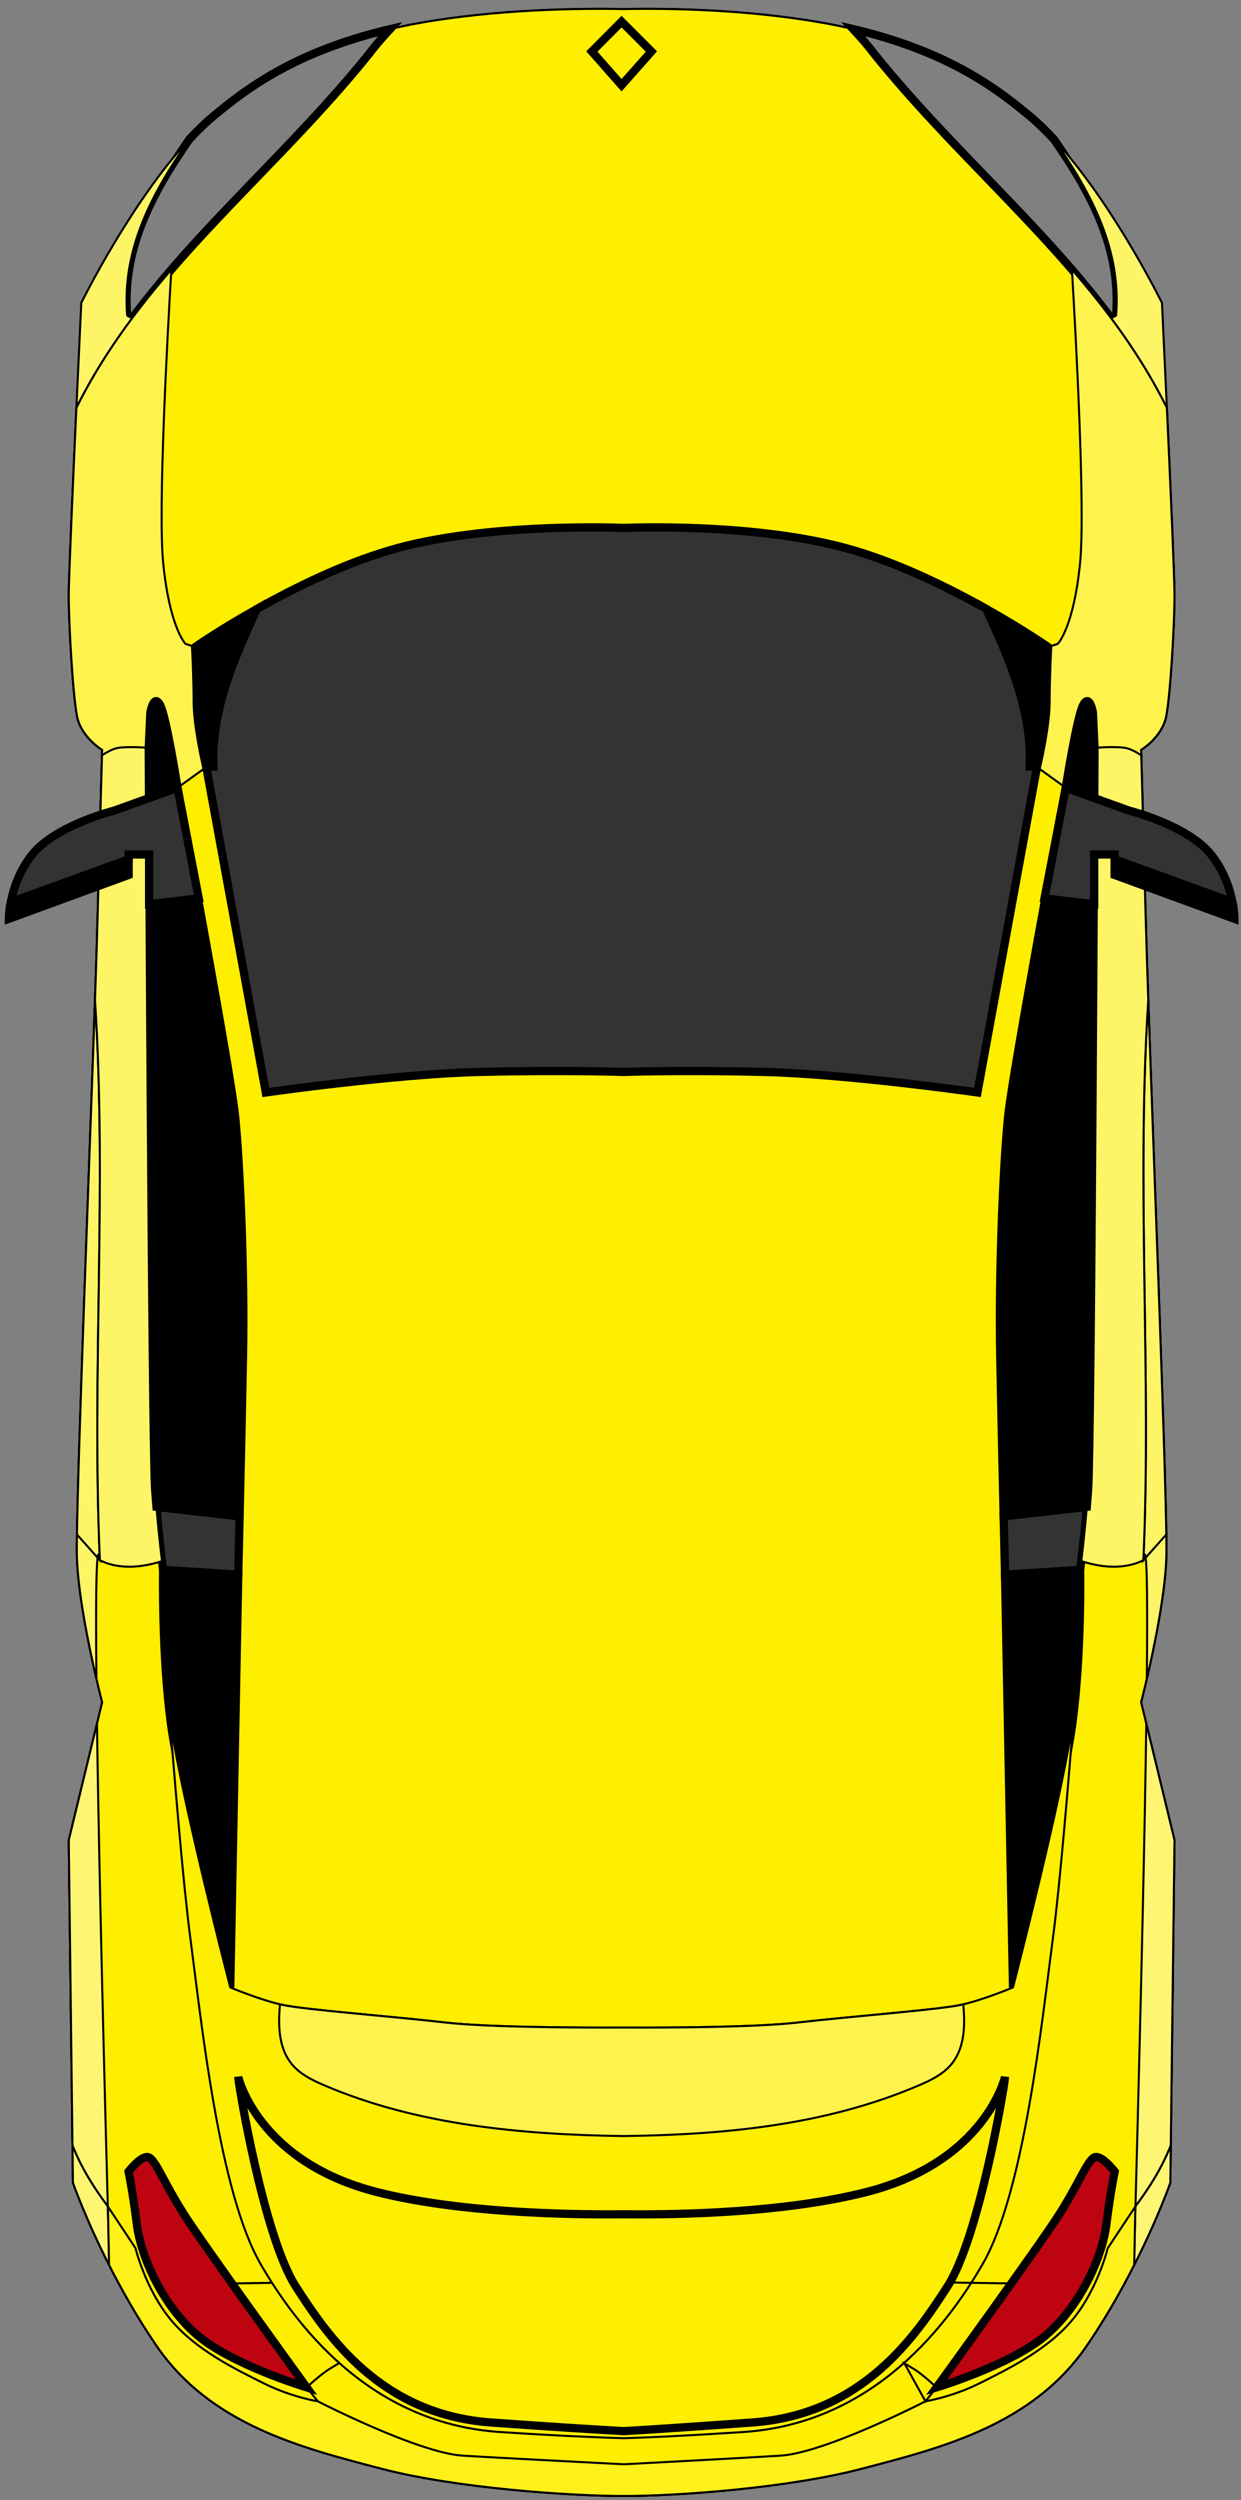 <?xml version="1.0" encoding="UTF-8"?>
<svg width="151px" height="304px" viewBox="0 0 151 304" version="1.1" xmlns="http://www.w3.org/2000/svg" xmlns:xlink="http://www.w3.org/1999/xlink">
    <rect x="0" y="0" width="151" height="304" fill="#808080" stroke="none"/>
    <!-- Generator: Sketch 46.2 (44496) - http://www.bohemiancoding.com/sketch -->
    <title>car6</title>
    <desc>Created with Sketch.</desc>
    <defs>
        <path d="M6.238,0.926 C6.124,0.926 6.045,0.958 6.045,0.958 L0.988,1.153 C0.988,1.153 0.016,2.125 2.155,16.906 C2.695,20.636 4.605,29.514 5.61,34.095 C5.656,34.305 5.824,34.405 5.992,34.405 L5.992,34.405 C6.183,34.405 6.375,34.275 6.387,34.031 C6.518,31.435 6.706,27.654 6.823,25.075 C7.017,20.796 7.017,4.459 7.017,2.514 C7.017,1.125 6.521,0.926 6.238,0.926 L6.238,0.926 L6.238,0.926 Z" id="path-1"></path>
        <path d="M1.283,34.405 C1.451,34.405 1.619,34.305 1.665,34.095 C2.671,29.514 4.58,20.636 5.12,16.906 C7.26,2.125 6.287,1.153 6.287,1.153 L1.23,0.958 C1.23,0.958 1.151,0.926 1.037,0.926 L1.037,0.926 C0.754,0.926 0.258,1.125 0.258,2.514 C0.258,4.459 0.258,20.796 0.453,25.075 C0.57,27.654 0.758,31.435 0.888,34.031 C0.9,34.275 1.092,34.405 1.283,34.405 L1.283,34.405 L1.283,34.405 Z" id="path-3"></path>
    </defs>
    <g id="Page-1" stroke="none" stroke-width="1" fill="none" fill-rule="evenodd">
        <g id="car6" transform="translate(1, 1)">
            <path d="M74.905,302.504 C74.862,302.504 74.819,302.504 74.905,302.504 C74.991,302.504 74.948,302.504 74.905,302.504 Z M140.929,187.568 C140.929,177.625 138.821,126.607 138.401,110.549 C138.082,98.352 137.845,90.183 137.845,90.183 C137.845,90.183 140.384,88.659 140.892,86.119 C141.4,83.58 141.908,74.945 141.908,71.389 C141.908,69.349 141.407,57.944 140.979,48.592 C132.612,31.751 117.408,20.516 105.341,5.514 C104.569,4.485 103.699,3.504 102.806,2.536 C101.673,2.27 100.488,2.023 99.241,1.8 C89.889,0.13 80.364,-0.002 74.905,0.103 C69.446,-0.002 59.386,0.13 50.035,1.8 C48.788,2.023 47.602,2.27 46.469,2.536 C45.576,3.504 44.706,4.485 43.934,5.514 C31.868,20.516 16.663,31.751 8.296,48.592 C7.869,57.944 7.367,69.349 7.367,71.389 C7.367,74.945 7.875,83.58 8.383,86.119 C8.891,88.659 11.431,90.183 11.431,90.183 C11.431,90.183 11.194,98.352 10.874,110.549 C10.454,126.607 8.346,177.625 8.346,187.568 C8.346,194.18 11.431,205.995 11.431,205.995 L7.367,222.757 L7.875,264.409 C7.875,264.409 11.431,274.568 18.034,284.219 C24.637,293.87 35.701,296.651 45.494,299.206 C54.424,301.535 68.25,302.501 74.867,302.505 C74.852,302.505 74.853,302.505 74.905,302.505 C74.957,302.505 74.958,302.505 74.943,302.505 C81.558,302.501 94.851,301.535 103.781,299.206 C113.574,296.651 124.638,293.87 131.241,284.219 C137.845,274.568 141.4,264.409 141.4,264.409 L141.908,222.757 L137.845,205.995 C137.845,205.995 140.929,194.18 140.929,187.568 L140.929,187.568 Z" id="Fill-195" fill="#FEF673"></path>
            <path d="M74.905,302.504 C74.862,302.504 74.819,302.504 74.905,302.504 C74.991,302.504 74.948,302.504 74.905,302.504 Z M140.929,187.568 C140.929,177.625 138.821,126.607 138.401,110.549 C138.082,98.352 137.845,90.183 137.845,90.183 C137.845,90.183 140.384,88.659 140.892,86.119 C141.4,83.58 141.908,74.945 141.908,71.389 C141.908,69.349 141.407,57.944 140.979,48.592 C132.612,31.751 117.408,20.516 105.341,5.514 C104.569,4.485 103.699,3.504 102.806,2.536 C101.673,2.27 100.488,2.023 99.241,1.8 C89.889,0.13 80.364,-0.002 74.905,0.103 C69.446,-0.002 59.386,0.13 50.035,1.8 C48.788,2.023 47.602,2.27 46.469,2.536 C45.576,3.504 44.706,4.485 43.934,5.514 C31.868,20.516 16.663,31.751 8.296,48.592 C7.869,57.944 7.367,69.349 7.367,71.389 C7.367,74.945 7.875,83.58 8.383,86.119 C8.891,88.659 11.431,90.183 11.431,90.183 C11.431,90.183 11.194,98.352 10.874,110.549 C10.454,126.607 8.346,177.625 8.346,187.568 C8.346,194.18 11.431,205.995 11.431,205.995 L7.367,222.757 L7.875,264.409 C7.875,264.409 11.431,274.568 18.034,284.219 C24.637,293.87 35.701,296.651 45.494,299.206 C54.424,301.535 68.25,302.501 74.867,302.505 C74.852,302.505 74.853,302.505 74.905,302.505 C74.957,302.505 74.958,302.505 74.943,302.505 C81.558,302.501 94.851,301.535 103.781,299.206 C113.574,296.651 124.638,293.87 131.241,284.219 C137.845,274.568 141.4,264.409 141.4,264.409 L141.908,222.757 L137.845,205.995 C137.845,205.995 140.929,194.18 140.929,187.568 Z" id="Stroke-196" stroke="#000000" stroke-width="0.25"></path>
            <path d="M74.905,302.504 C74.862,302.504 74.819,302.504 74.905,302.504 C74.991,302.504 74.948,302.504 74.905,302.504 Z M140.929,187.568 C140.929,177.625 138.821,126.607 138.401,110.549 C138.082,98.352 137.845,90.183 137.845,90.183 C137.845,90.183 140.384,88.659 140.892,86.119 C141.4,83.58 141.908,74.945 141.908,71.389 C141.908,69.349 141.407,57.944 140.979,48.592 C132.612,31.751 117.408,20.516 105.341,5.514 C104.569,4.485 103.699,3.504 102.806,2.536 C101.673,2.27 100.488,2.023 99.241,1.8 C89.889,0.13 80.364,-0.002 74.905,0.103 C69.446,-0.002 59.386,0.13 50.035,1.8 C48.788,2.023 47.602,2.27 46.469,2.536 C45.576,3.504 44.706,4.485 43.934,5.514 C31.868,20.516 16.663,31.751 8.296,48.592 C7.869,57.944 7.367,69.349 7.367,71.389 C7.367,74.945 7.875,83.58 8.383,86.119 C8.891,88.659 11.431,90.183 11.431,90.183 C11.431,90.183 11.194,98.352 10.874,110.549 C10.454,126.607 8.346,177.625 8.346,187.568 C8.346,194.18 11.431,205.995 11.431,205.995 L7.367,222.757 L7.875,264.409 C7.875,264.409 11.431,274.568 18.034,284.219 C24.637,293.87 35.701,296.651 45.494,299.206 C54.424,301.535 68.25,302.501 74.867,302.505 C74.852,302.505 74.853,302.505 74.905,302.505 C74.957,302.505 74.958,302.505 74.943,302.505 C81.558,302.501 94.851,301.535 103.781,299.206 C113.574,296.651 124.638,293.87 131.241,284.219 C137.845,274.568 141.4,264.409 141.4,264.409 L141.908,222.757 L137.845,205.995 C137.845,205.995 140.929,194.18 140.929,187.568 L140.929,187.568 Z" id="Fill-197" fill="#FEEE00"></path>
            <path d="M74.905,302.504 C74.862,302.504 74.819,302.504 74.905,302.504 C74.991,302.504 74.948,302.504 74.905,302.504 Z M140.929,187.568 C140.929,177.625 138.821,126.607 138.401,110.549 C138.082,98.352 137.845,90.183 137.845,90.183 C137.845,90.183 140.384,88.659 140.892,86.119 C141.4,83.58 141.908,74.945 141.908,71.389 C141.908,69.349 141.407,57.944 140.979,48.592 C132.612,31.751 117.408,20.516 105.341,5.514 C104.569,4.485 103.699,3.504 102.806,2.536 C101.673,2.27 100.488,2.023 99.241,1.8 C89.889,0.13 80.364,-0.002 74.905,0.103 C69.446,-0.002 59.386,0.13 50.035,1.8 C48.788,2.023 47.602,2.27 46.469,2.536 C45.576,3.504 44.706,4.485 43.934,5.514 C31.868,20.516 16.663,31.751 8.296,48.592 C7.869,57.944 7.367,69.349 7.367,71.389 C7.367,74.945 7.875,83.58 8.383,86.119 C8.891,88.659 11.431,90.183 11.431,90.183 C11.431,90.183 11.194,98.352 10.874,110.549 C10.454,126.607 8.346,177.625 8.346,187.568 C8.346,194.18 11.431,205.995 11.431,205.995 L7.367,222.757 L7.875,264.409 C7.875,264.409 11.431,274.568 18.034,284.219 C24.637,293.87 35.701,296.651 45.494,299.206 C54.424,301.535 68.25,302.501 74.867,302.505 C74.852,302.505 74.853,302.505 74.905,302.505 C74.957,302.505 74.958,302.505 74.943,302.505 C81.558,302.501 94.851,301.535 103.781,299.206 C113.574,296.651 124.638,293.87 131.241,284.219 C137.845,274.568 141.4,264.409 141.4,264.409 L141.908,222.757 L137.845,205.995 C137.845,205.995 140.929,194.18 140.929,187.568 Z M18.849,197.292 C18.849,197.292 18.92,198.285 19.045,199.958 C18.999,199.055 18.963,198.18 18.935,197.347 L18.849,197.292 Z" id="Stroke-198" stroke="#000000" stroke-width="0.25"></path>
            <path d="M18.036,182.227 C18.407,186.659 18.849,189.901 18.849,189.901 L27.99,190.485 C27.99,190.485 28.06,187.542 28.155,183.368 L18.036,182.227" id="Fill-199" fill="#333333"></path>
            <path d="M18.036,182.227 C18.407,186.659 18.849,189.901 18.849,189.901 L27.99,190.485 C27.99,190.485 28.06,187.542 28.155,183.368 L18.036,182.227 Z" id="Stroke-200" stroke="#000000"></path>
            <path d="M11.153,188.724 C10.15,165.968 12.035,143.221 10.559,120.612 C9.868,140.891 8.48,175.842 8.355,186.245" id="Fill-201" fill="#FEF566"></path>
            <path d="M11.153,188.724 C10.15,165.968 12.035,143.221 10.559,120.612 C9.868,140.891 8.48,175.842 8.355,186.245" id="Stroke-202" stroke="#000000" stroke-width="0.25"></path>
            <path d="M18.036,182.227 C17.98,181.568 17.927,180.882 17.876,180.177 C17.487,174.731 17.098,89.933 17.098,89.933 L17.279,85.965 C17.274,85.945 17.269,85.925 17.265,85.905 C16.816,84.026 16.022,81.816 14.132,81.412 C13.077,81.187 12.005,81.63 11.017,82.064 C10.018,82.502 8.986,82.975 8.04,83.547 C8.15,84.634 8.267,85.538 8.383,86.119 C8.891,88.659 11.431,90.183 11.431,90.183 C11.431,90.183 11.194,98.352 10.874,110.549 C10.807,113.114 10.697,116.574 10.559,120.612 C12.035,143.221 10.15,165.968 11.153,188.724 C11.655,188.968 12.182,189.163 12.722,189.286 C14.699,189.74 16.773,189.452 18.712,188.824 C18.552,187.519 18.279,185.133 18.036,182.227" id="Fill-203" fill="#FEF566"></path>
            <path d="M18.036,182.227 C17.98,181.568 17.927,180.882 17.876,180.177 C17.487,174.731 17.098,89.933 17.098,89.933 L17.279,85.965 C17.274,85.945 17.269,85.925 17.265,85.905 C16.816,84.026 16.022,81.816 14.132,81.412 C13.077,81.187 12.005,81.63 11.017,82.064 C10.018,82.502 8.986,82.975 8.04,83.547 C8.15,84.634 8.267,85.538 8.383,86.119 C8.891,88.659 11.431,90.183 11.431,90.183 C11.431,90.183 11.194,98.352 10.874,110.549 C10.807,113.114 10.697,116.574 10.559,120.612 C12.035,143.221 10.15,165.968 11.153,188.724 C11.655,188.968 12.182,189.163 12.722,189.286 C14.699,189.74 16.773,189.452 18.712,188.824 C18.552,187.519 18.279,185.133 18.036,182.227 Z" id="Stroke-204" stroke="#000000" stroke-width="0.25"></path>
            <path d="M46.469,2.536 C34.677,5.301 28.724,10.031 25.145,12.975 C24.094,13.84 23.053,14.844 22.035,15.939 C17.388,22.628 13.835,29.389 14.472,37.347 C14.628,37.503 14.858,37.585 15.126,37.63 C23.573,26.321 34.676,17.025 43.934,5.514 C44.706,4.485 45.576,3.504 46.469,2.536" id="Fill-205"></path>
            <path d="M46.469,2.536 C34.677,5.301 28.724,10.031 25.145,12.975 C24.094,13.84 23.053,14.844 22.035,15.939 C17.388,22.628 13.835,29.389 14.472,37.347 C14.628,37.503 14.858,37.585 15.126,37.63 C23.573,26.321 34.676,17.025 43.934,5.514 C44.706,4.485 45.576,3.504 46.469,2.536 Z" id="Stroke-207" stroke="#000000"></path>
            <path d="M22.035,15.939 C14.882,23.635 8.891,35.833 8.891,35.833 C8.891,35.833 8.614,41.646 8.296,48.592 C10.243,44.673 12.564,41.06 15.126,37.63 C14.858,37.585 14.628,37.503 14.472,37.347 C13.835,29.389 17.388,22.628 22.035,15.939" id="Fill-208" fill="#FEF566"></path>
            <path d="M22.035,15.939 C14.882,23.635 8.891,35.833 8.891,35.833 C8.891,35.833 8.614,41.646 8.296,48.592 C10.243,44.673 12.564,41.06 15.126,37.63 C14.858,37.585 14.628,37.503 14.472,37.347 C13.835,29.389 17.388,22.628 22.035,15.939 Z" id="Stroke-209" stroke="#000000" stroke-width="0.25"></path>
            <path d="M24.1,92.267 C24.1,92.267 22.933,87.404 22.933,84.293 C22.933,81.181 22.738,77.68 22.738,77.68 L21.572,77.291 C21.572,77.291 19.627,75.346 18.849,67.372 C18.213,60.853 19.396,39.39 19.849,31.772 C15.402,36.93 11.383,42.379 8.296,48.592 C7.869,57.944 7.367,69.349 7.367,71.389 C7.367,74.945 7.875,83.58 8.383,86.119 C8.891,88.659 11.431,90.183 11.431,90.183 C11.431,90.183 11.416,90.415 11.39,90.849 C12.067,90.417 12.823,90.016 13.403,89.933 C14.764,89.738 17.098,89.933 17.098,89.933 L17.293,85.654 C17.293,85.654 17.682,83.32 18.46,84.682 C19.238,86.043 20.599,94.795 20.599,94.795 L24.1,92.267" id="Fill-210" fill="#FEF34D"></path>
            <path d="M24.1,92.267 C24.1,92.267 22.933,87.404 22.933,84.293 C22.933,81.181 22.738,77.68 22.738,77.68 L21.572,77.291 C21.572,77.291 19.627,75.346 18.849,67.372 C18.213,60.853 19.396,39.39 19.849,31.772 C15.402,36.93 11.383,42.379 8.296,48.592 C7.869,57.944 7.367,69.349 7.367,71.389 C7.367,74.945 7.875,83.58 8.383,86.119 C8.891,88.659 11.431,90.183 11.431,90.183 C11.431,90.183 11.416,90.415 11.39,90.849 C12.067,90.417 12.823,90.016 13.403,89.933 C14.764,89.738 17.098,89.933 17.098,89.933 L17.293,85.654 C17.293,85.654 17.682,83.32 18.46,84.682 C19.238,86.043 20.599,94.795 20.599,94.795 L24.1,92.267 Z" id="Stroke-211" stroke="#000000" stroke-width="0.25"></path>
            <path d="M30.258,73.049 C25.759,75.579 22.738,77.68 22.738,77.68 C22.738,77.68 22.933,81.181 22.933,84.293 C22.933,87.404 24.1,92.267 24.1,92.267 L24.106,92.3 C24.369,92.244 24.651,92.208 24.97,92.208 C24.673,85.377 27.502,79.066 30.258,73.049" id="Fill-212" fill="#000000"></path>
            <path d="M30.258,73.049 C25.759,75.579 22.738,77.68 22.738,77.68 C22.738,77.68 22.933,81.181 22.933,84.293 C22.933,87.404 24.1,92.267 24.1,92.267 L24.106,92.3 C24.369,92.244 24.651,92.208 24.97,92.208 C24.673,85.377 27.502,79.066 30.258,73.049 Z" id="Stroke-213" stroke="#000000"></path>
            <path d="M28.573,163.84 C28.768,153.532 28.184,140.306 27.601,134.666 C27.017,129.026 20.599,94.795 20.599,94.795 C20.599,94.795 19.238,86.043 18.46,84.682 C17.682,83.32 17.293,85.654 17.293,85.654 L17.098,89.933 C17.098,89.933 17.487,174.731 17.876,180.177 C17.927,180.882 17.98,181.568 18.036,182.227 L28.155,183.368 C28.285,177.704 28.461,169.773 28.573,163.84" id="Fill-214" fill="#000000"></path>
            <path d="M28.573,163.84 C28.768,153.532 28.184,140.306 27.601,134.666 C27.017,129.026 20.599,94.795 20.599,94.795 C20.599,94.795 19.238,86.043 18.46,84.682 C17.682,83.32 17.293,85.654 17.293,85.654 L17.098,89.933 C17.098,89.933 17.487,174.731 17.876,180.177 C17.927,180.882 17.98,181.568 18.036,182.227 L28.155,183.368 C28.285,177.704 28.461,169.773 28.573,163.84 Z" id="Stroke-215" stroke="#000000"></path>
            <path d="M27.051,183.243 C27.115,178.517 27.261,168.447 27.406,163.062 C27.601,155.865 26.434,137.194 26.045,133.11 C25.656,129.026 21.961,107.826 21.961,107.826 L18.654,108.215 L19.216,182.36 L27.051,183.243" id="Fill-216"></path>
            <path d="M27.051,183.243 C27.115,178.517 27.261,168.447 27.406,163.062 C27.601,155.865 26.434,137.194 26.045,133.11 C25.656,129.026 21.961,107.826 21.961,107.826 L18.654,108.215 L19.216,182.36 L27.051,183.243 Z" id="Stroke-218" stroke="#000000"></path>
            <path d="M10.799,208.599 L7.367,222.757 L7.82,259.879 C8.869,262.556 10.38,264.968 12.116,267.29 C11.35,238.798 10.965,220.402 10.799,208.599" id="Fill-219" fill="#FEF673"></path>
            <path d="M10.799,208.599 L7.367,222.757 L7.82,259.879 C8.869,262.556 10.38,264.968 12.116,267.29 C11.35,238.798 10.965,220.402 10.799,208.599 Z" id="Stroke-220" stroke="#000000" stroke-width="0.25"></path>
            <path d="M7.82,259.879 L7.875,264.409 C7.875,264.409 9.402,268.77 12.312,274.493 C12.244,272.02 12.179,269.625 12.116,267.29 C10.38,264.968 8.869,262.556 7.82,259.879" id="Fill-221" fill="#FEF673"></path>
            <path d="M7.82,259.879 L7.875,264.409 C7.875,264.409 9.402,268.77 12.312,274.493 C12.244,272.02 12.179,269.625 12.116,267.29 C10.38,264.968 8.869,262.556 7.82,259.879 Z" id="Stroke-222" stroke="#000000" stroke-width="0.25"></path>
            <path d="M10.872,188.408 L11.153,188.724 C11.153,188.724 11.001,187.355 10.872,188.408" id="Fill-223" fill="#FEF566"></path>
            <path d="M10.872,188.408 L11.153,188.724 C11.153,188.724 11.001,187.355 10.872,188.408 Z" id="Stroke-224" stroke="#000000" stroke-width="0.25"></path>
            <path d="M8.346,187.568 C8.346,192.144 9.823,199.21 10.733,203.129 C10.633,193.058 10.741,189.479 10.872,188.408 L8.364,185.592 C8.353,186.361 8.346,187.028 8.346,187.568" id="Fill-225" fill="#FEF566"></path>
            <path d="M8.346,187.568 C8.346,192.144 9.823,199.21 10.733,203.129 C10.633,193.058 10.741,189.479 10.872,188.408 L8.364,185.592 C8.353,186.361 8.346,187.028 8.346,187.568 Z" id="Stroke-226" stroke="#000000" stroke-width="0.25"></path>
            <path d="M18.849,189.901 C18.849,189.901 18.654,200.209 19.821,208.767 C20.988,217.325 27.017,240.664 27.017,240.664 L27.99,190.485 L18.849,189.901" id="Fill-227" fill="#000000"></path>
            <path d="M18.849,189.901 C18.849,189.901 18.654,200.209 19.821,208.767 C20.988,217.325 27.017,240.664 27.017,240.664 L27.99,190.485 L18.849,189.901 Z" id="Stroke-228" stroke="#000000"></path>
            <path d="M18.935,197.347 L18.849,197.292 C18.849,197.292 18.92,198.285 19.045,199.958 C18.999,199.055 18.963,198.18 18.935,197.347 Z" id="Stroke-229" stroke="#000000" stroke-width="0.25"></path>
            <g id="Group-232" transform="translate(20, 194)">
                <mask id="mask-2" fill="white">
                    <use xlink:href="#path-1"></use>
                </mask>
                <g id="Clip-231"></g>
                <path d="M0.988,1.153 L6.045,0.958 C6.045,0.958 7.017,0.569 7.017,2.514 C7.017,4.459 7.017,20.796 6.823,25.075 C6.706,27.654 6.518,31.435 6.387,34.031 C6.364,34.49 5.708,34.544 5.61,34.095 C4.605,29.514 2.695,20.636 2.155,16.906 C0.016,2.125 0.988,1.153 0.988,1.153" id="Fill-230" mask="url(#mask-2)"></path>
            </g>
            <path d="M20.988,195.153 L26.045,194.958 C26.045,194.958 27.017,194.569 27.017,196.514 C27.017,198.459 27.017,214.796 26.823,219.075 C26.706,221.654 26.518,225.435 26.387,228.031 C26.364,228.49 25.708,228.544 25.61,228.095 C24.605,223.514 22.695,214.636 22.155,210.906 C20.016,196.125 20.988,195.153 20.988,195.153 Z" id="Stroke-233" stroke="#000000"></path>
            <path d="M14.641,263.056 C14.641,263.056 16.335,260.854 17.181,261.362 C18.028,261.87 19.044,264.58 21.414,268.305 C23.785,272.03 36.315,289.301 36.315,289.301 C36.315,289.301 27.341,286.592 23.108,283.036 C18.874,279.48 16.165,273.554 15.657,269.49 C15.149,265.426 14.641,263.056 14.641,263.056" id="Fill-234" fill="#BF0411"></path>
            <path d="M14.641,263.056 C14.641,263.056 16.335,260.854 17.181,261.362 C18.028,261.87 19.044,264.58 21.414,268.305 C23.785,272.03 36.315,289.301 36.315,289.301 C36.315,289.301 27.341,286.592 23.108,283.036 C18.874,279.48 16.165,273.554 15.657,269.49 C15.149,265.426 14.641,263.056 14.641,263.056 Z" id="Stroke-235" stroke="#000000"></path>
            <path d="M124.305,92.208 C124.602,85.377 121.773,79.066 119.017,73.049 C114.603,70.566 108.765,67.67 102.954,65.94 C91.221,62.445 74.905,63.194 74.905,63.194 C74.905,63.194 58.054,62.445 46.321,65.94 C40.51,67.67 34.673,70.566 30.258,73.049 C27.502,79.066 24.673,85.377 24.97,92.208 C24.651,92.208 24.369,92.244 24.106,92.3 L31.343,131.842 C31.343,131.842 47.07,129.595 57.305,129.346 C67.54,129.096 74.905,129.346 74.905,129.346 C74.905,129.346 81.736,129.096 91.97,129.346 C102.205,129.595 117.932,131.842 117.932,131.842 L125.169,92.3 C124.907,92.244 124.624,92.208 124.305,92.208" id="Fill-236" fill="#333333"></path>
            <path d="M124.305,92.208 C124.602,85.377 121.773,79.066 119.017,73.049 C114.603,70.566 108.765,67.67 102.954,65.94 C91.221,62.445 74.905,63.194 74.905,63.194 C74.905,63.194 58.054,62.445 46.321,65.94 C40.51,67.67 34.673,70.566 30.258,73.049 C27.502,79.066 24.673,85.377 24.97,92.208 C24.651,92.208 24.369,92.244 24.106,92.3 L31.343,131.842 C31.343,131.842 47.07,129.595 57.305,129.346 C67.54,129.096 74.905,129.346 74.905,129.346 C74.905,129.346 81.736,129.096 91.97,129.346 C102.205,129.595 117.932,131.842 117.932,131.842 L125.169,92.3 C124.907,92.244 124.624,92.208 124.305,92.208 Z" id="Stroke-237" stroke="#000000"></path>
            <path d="M37.669,290.994 L36.315,289.301 C36.315,289.301 37.977,287.75 39.024,287.1 C40.013,286.486 40.23,286.378 40.23,286.378 M27.341,276.658 L34.791,276.545" id="Stroke-238" stroke="#000000" stroke-width="0.25"></path>
            <path d="M0.078,110.726 L14.653,105.394 L14.653,103.491 L0.316,108.691 C0.078,109.909 0.078,110.726 0.078,110.726" id="Fill-239" fill="#000000"></path>
            <path d="M0.078,110.726 L14.653,105.394 L14.653,103.491 L0.316,108.691 C0.078,109.909 0.078,110.726 0.078,110.726 Z" id="Stroke-240" stroke="#000000"></path>
            <path d="M23.185,108.238 L20.599,94.795 L12.876,97.573 C12.876,97.573 5.766,99.35 2.922,102.905 C1.323,104.904 0.623,107.127 0.316,108.691 L14.653,103.491 L14.653,102.905 L17.142,102.905 L17.142,108.949 L23.185,108.238" id="Fill-241" fill="#333333"></path>
            <path d="M23.185,108.238 L20.599,94.795 L12.876,97.573 C12.876,97.573 5.766,99.35 2.922,102.905 C1.323,104.904 0.623,107.127 0.316,108.691 L14.653,103.491 L14.653,102.905 L17.142,102.905 L17.142,108.949 L23.185,108.238 Z" id="Stroke-242" stroke="#000000"></path>
            <path d="M130.427,197.292 C130.427,197.292 130.355,198.285 130.231,199.958 C130.276,199.055 130.312,198.18 130.341,197.347 L130.427,197.292 Z" id="Stroke-243" stroke="#000000" stroke-width="0.25"></path>
            <path d="M131.24,182.227 C130.869,186.659 130.427,189.901 130.427,189.901 L121.286,190.485 C121.286,190.485 121.216,187.542 121.12,183.368 L131.24,182.227" id="Fill-244" fill="#333333"></path>
            <path d="M131.24,182.227 C130.869,186.659 130.427,189.901 130.427,189.901 L121.286,190.485 C121.286,190.485 121.216,187.542 121.12,183.368 L131.24,182.227 Z" id="Stroke-245" stroke="#000000"></path>
            <path d="M138.122,188.724 C139.125,165.968 137.24,143.221 138.716,120.612 C139.408,140.891 140.795,175.842 140.92,186.245" id="Fill-246" fill="#FEF566"></path>
            <path d="M138.122,188.724 C139.125,165.968 137.24,143.221 138.716,120.612 C139.408,140.891 140.795,175.842 140.92,186.245" id="Stroke-247" stroke="#000000" stroke-width="0.25"></path>
            <path d="M131.24,182.227 C131.295,181.568 131.349,180.882 131.399,180.177 C131.788,174.731 132.177,89.933 132.177,89.933 L131.997,85.965 C132.001,85.945 132.006,85.925 132.011,85.905 C132.459,84.026 133.253,81.816 135.143,81.412 C136.199,81.187 137.27,81.63 138.259,82.064 C139.257,82.502 140.289,82.975 141.235,83.547 C141.125,84.634 141.009,85.538 140.892,86.119 C140.384,88.659 137.845,90.183 137.845,90.183 C137.845,90.183 138.082,98.352 138.401,110.549 C138.468,113.114 138.578,116.574 138.716,120.612 C137.24,143.221 139.125,165.968 138.122,188.724 C137.62,188.968 137.093,189.163 136.553,189.286 C134.577,189.74 132.502,189.452 130.564,188.824 C130.724,187.519 130.997,185.133 131.24,182.227" id="Fill-248" fill="#FEF566"></path>
            <path d="M131.24,182.227 C131.295,181.568 131.349,180.882 131.399,180.177 C131.788,174.731 132.177,89.933 132.177,89.933 L131.997,85.965 C132.001,85.945 132.006,85.925 132.011,85.905 C132.459,84.026 133.253,81.816 135.143,81.412 C136.199,81.187 137.27,81.63 138.259,82.064 C139.257,82.502 140.289,82.975 141.235,83.547 C141.125,84.634 141.009,85.538 140.892,86.119 C140.384,88.659 137.845,90.183 137.845,90.183 C137.845,90.183 138.082,98.352 138.401,110.549 C138.468,113.114 138.578,116.574 138.716,120.612 C137.24,143.221 139.125,165.968 138.122,188.724 C137.62,188.968 137.093,189.163 136.553,189.286 C134.577,189.74 132.502,189.452 130.564,188.824 C130.724,187.519 130.997,185.133 131.24,182.227 Z" id="Stroke-249" stroke="#000000" stroke-width="0.25"></path>
            <path d="M102.806,2.536 C114.598,5.301 120.552,10.031 124.13,12.975 C125.181,13.84 126.223,14.844 127.241,15.939 C131.888,22.628 135.44,29.389 134.803,37.347 C134.647,37.503 134.417,37.585 134.15,37.63 C125.703,26.321 114.6,17.025 105.341,5.514 C104.569,4.485 103.699,3.504 102.806,2.536" id="Fill-250"></path>
            <path d="M102.806,2.536 C114.598,5.301 120.552,10.031 124.13,12.975 C125.181,13.84 126.223,14.844 127.241,15.939 C131.888,22.628 135.44,29.389 134.803,37.347 C134.647,37.503 134.417,37.585 134.15,37.63 C125.703,26.321 114.6,17.025 105.341,5.514 C104.569,4.485 103.699,3.504 102.806,2.536 Z" id="Stroke-252" stroke="#000000"></path>
            <path d="M127.241,15.939 C134.393,23.635 140.384,35.833 140.384,35.833 C140.384,35.833 140.661,41.646 140.979,48.592 C139.032,44.673 136.711,41.06 134.15,37.63 C134.417,37.585 134.647,37.503 134.803,37.347 C135.44,29.389 131.888,22.628 127.241,15.939" id="Fill-253" fill="#FEF566"></path>
            <path d="M127.241,15.939 C134.393,23.635 140.384,35.833 140.384,35.833 C140.384,35.833 140.661,41.646 140.979,48.592 C139.032,44.673 136.711,41.06 134.15,37.63 C134.417,37.585 134.647,37.503 134.803,37.347 C135.44,29.389 131.888,22.628 127.241,15.939 Z" id="Stroke-254" stroke="#000000" stroke-width="0.25"></path>
            <path d="M125.175,92.267 C125.175,92.267 126.342,87.404 126.342,84.293 C126.342,81.181 126.537,77.68 126.537,77.68 L127.704,77.291 C127.704,77.291 129.649,75.346 130.427,67.372 C131.063,60.853 129.879,39.39 129.426,31.772 C133.873,36.93 137.892,42.379 140.979,48.592 C141.407,57.944 141.908,69.349 141.908,71.389 C141.908,74.945 141.4,83.58 140.892,86.119 C140.384,88.659 137.845,90.183 137.845,90.183 C137.845,90.183 137.859,90.415 137.885,90.849 C137.208,90.417 136.452,90.016 135.872,89.933 C134.511,89.738 132.177,89.933 132.177,89.933 L131.983,85.654 C131.983,85.654 131.594,83.32 130.816,84.682 C130.038,86.043 128.676,94.795 128.676,94.795 L125.175,92.267" id="Fill-255" fill="#FEF34D"></path>
            <path d="M125.175,92.267 C125.175,92.267 126.342,87.404 126.342,84.293 C126.342,81.181 126.537,77.68 126.537,77.68 L127.704,77.291 C127.704,77.291 129.649,75.346 130.427,67.372 C131.063,60.853 129.879,39.39 129.426,31.772 C133.873,36.93 137.892,42.379 140.979,48.592 C141.407,57.944 141.908,69.349 141.908,71.389 C141.908,74.945 141.4,83.58 140.892,86.119 C140.384,88.659 137.845,90.183 137.845,90.183 C137.845,90.183 137.859,90.415 137.885,90.849 C137.208,90.417 136.452,90.016 135.872,89.933 C134.511,89.738 132.177,89.933 132.177,89.933 L131.983,85.654 C131.983,85.654 131.594,83.32 130.816,84.682 C130.038,86.043 128.676,94.795 128.676,94.795 L125.175,92.267 Z" id="Stroke-256" stroke="#000000" stroke-width="0.25"></path>
            <path d="M119.017,73.049 C123.516,75.579 126.537,77.68 126.537,77.68 C126.537,77.68 126.342,81.181 126.342,84.293 C126.342,87.404 125.175,92.267 125.175,92.267 L125.169,92.3 C124.907,92.244 124.624,92.208 124.305,92.208 C124.602,85.377 121.773,79.066 119.017,73.049" id="Fill-257" fill="#000000"></path>
            <path d="M119.017,73.049 C123.516,75.579 126.537,77.68 126.537,77.68 C126.537,77.68 126.342,81.181 126.342,84.293 C126.342,87.404 125.175,92.267 125.175,92.267 L125.169,92.3 C124.907,92.244 124.624,92.208 124.305,92.208 C124.602,85.377 121.773,79.066 119.017,73.049 Z" id="Stroke-258" stroke="#000000"></path>
            <path d="M120.702,163.84 C120.508,153.532 121.091,140.306 121.674,134.666 C122.258,129.026 128.676,94.795 128.676,94.795 C128.676,94.795 130.038,86.043 130.816,84.682 C131.594,83.32 131.983,85.654 131.983,85.654 L132.177,89.933 C132.177,89.933 131.788,174.731 131.399,180.177 C131.349,180.882 131.295,181.568 131.24,182.227 L121.12,183.368 C120.99,177.704 120.814,169.773 120.702,163.84" id="Fill-259" fill="#000000"></path>
            <path d="M120.702,163.84 C120.508,153.532 121.091,140.306 121.674,134.666 C122.258,129.026 128.676,94.795 128.676,94.795 C128.676,94.795 130.038,86.043 130.816,84.682 C131.594,83.32 131.983,85.654 131.983,85.654 L132.177,89.933 C132.177,89.933 131.788,174.731 131.399,180.177 C131.349,180.882 131.295,181.568 131.24,182.227 L121.12,183.368 C120.99,177.704 120.814,169.773 120.702,163.84 Z" id="Stroke-260" stroke="#000000"></path>
            <path d="M122.224,183.243 C122.16,178.517 122.015,168.447 121.869,163.062 C121.674,155.865 122.841,137.194 123.23,133.11 C123.619,129.026 127.315,107.826 127.315,107.826 L130.621,108.215 L130.059,182.36 L122.224,183.243" id="Fill-261"></path>
            <path d="M122.224,183.243 C122.16,178.517 122.015,168.447 121.869,163.062 C121.674,155.865 122.841,137.194 123.23,133.11 C123.619,129.026 127.315,107.826 127.315,107.826 L130.621,108.215 L130.059,182.36 L122.224,183.243 Z" id="Stroke-263" stroke="#000000"></path>
            <path d="M138.476,208.599 L141.908,222.757 L141.456,259.879 C140.406,262.556 138.896,264.968 137.159,267.29 C137.925,238.798 138.31,220.402 138.476,208.599" id="Fill-264" fill="#FEF673"></path>
            <path d="M138.476,208.599 L141.908,222.757 L141.456,259.879 C140.406,262.556 138.896,264.968 137.159,267.29 C137.925,238.798 138.31,220.402 138.476,208.599 Z" id="Stroke-265" stroke="#000000" stroke-width="0.25"></path>
            <path d="M141.456,259.879 L141.4,264.409 C141.4,264.409 139.874,268.77 136.964,274.493 C137.032,272.02 137.097,269.625 137.159,267.29 C138.896,264.968 140.406,262.556 141.456,259.879" id="Fill-266" fill="#FEF673"></path>
            <path d="M141.456,259.879 L141.4,264.409 C141.4,264.409 139.874,268.77 136.964,274.493 C137.032,272.02 137.097,269.625 137.159,267.29 C138.896,264.968 140.406,262.556 141.456,259.879 Z" id="Stroke-267" stroke="#000000" stroke-width="0.25"></path>
            <path d="M138.403,188.408 L138.122,188.724 C138.122,188.724 138.274,187.355 138.403,188.408" id="Fill-268" fill="#FEF566"></path>
            <path d="M138.403,188.408 L138.122,188.724 C138.122,188.724 138.274,187.355 138.403,188.408 Z" id="Stroke-269" stroke="#000000" stroke-width="0.25"></path>
            <path d="M140.929,187.568 C140.929,192.144 139.452,199.21 138.542,203.129 C138.642,193.058 138.535,189.479 138.403,188.408 L140.911,185.592 C140.923,186.361 140.929,187.028 140.929,187.568" id="Fill-270" fill="#FEF566"></path>
            <path d="M140.929,187.568 C140.929,192.144 139.452,199.21 138.542,203.129 C138.642,193.058 138.535,189.479 138.403,188.408 L140.911,185.592 C140.923,186.361 140.929,187.028 140.929,187.568 Z" id="Stroke-271" stroke="#000000" stroke-width="0.25"></path>
            <path d="M130.427,189.901 C130.427,189.901 130.621,200.209 129.454,208.767 C128.287,217.325 122.258,240.664 122.258,240.664 L121.286,190.485 L130.427,189.901" id="Fill-272" fill="#000000"></path>
            <path d="M130.427,189.901 C130.427,189.901 130.621,200.209 129.454,208.767 C128.287,217.325 122.258,240.664 122.258,240.664 L121.286,190.485 L130.427,189.901 Z" id="Stroke-273" stroke="#000000"></path>
            <path d="M130.341,197.347 L130.427,197.292 C130.427,197.292 130.355,198.285 130.231,199.958 C130.276,199.055 130.312,198.18 130.341,197.347 Z" id="Stroke-274" stroke="#000000" stroke-width="0.25"></path>
            <g id="Group-277" transform="translate(122, 194)">
                <mask id="mask-4" fill="white">
                    <use xlink:href="#path-3"></use>
                </mask>
                <g id="Clip-276"></g>
                <path d="M6.287,1.153 L1.23,0.958 C1.23,0.958 0.258,0.569 0.258,2.514 C0.258,4.459 0.258,20.796 0.453,25.075 C0.57,27.654 0.758,31.435 0.888,34.031 C0.911,34.49 1.567,34.544 1.665,34.095 C2.671,29.514 4.58,20.636 5.12,16.906 C7.26,2.125 6.287,1.153 6.287,1.153" id="Fill-275" mask="url(#mask-4)"></path>
            </g>
            <path d="M128.287,195.153 L123.23,194.958 C123.23,194.958 122.258,194.569 122.258,196.514 C122.258,198.459 122.258,214.796 122.453,219.075 C122.57,221.654 122.758,225.435 122.888,228.031 C122.911,228.49 123.567,228.544 123.665,228.095 C124.671,223.514 126.58,214.636 127.12,210.906 C129.26,196.125 128.287,195.153 128.287,195.153 Z" id="Stroke-278" stroke="#000000"></path>
            <path d="M129.454,208.767 C128.287,217.325 122.258,240.664 122.258,240.664 C122.258,240.664 118.563,242.22 115.84,242.803 C113.117,243.386 102.809,244.164 96.002,244.943 C90.761,245.541 79.745,245.564 74.905,245.543 C70.065,245.564 58.514,245.541 53.274,244.943 C46.466,244.164 36.158,243.386 33.436,242.803 C30.713,242.22 27.017,240.664 27.017,240.664 C27.017,240.664 20.988,217.325 19.821,208.767 C19.716,207.997 19.623,207.213 19.539,206.424 C20.228,215.25 21.305,228.2 22.155,234.634 C23.516,244.943 25.656,265.559 30.713,274.311 C35.769,283.063 44.91,293.76 59.886,294.732 C67.223,295.209 72.186,295.405 74.905,295.481 C77.624,295.405 82.052,295.209 89.389,294.732 C104.365,293.76 113.506,283.063 118.563,274.311 C123.62,265.559 125.759,244.943 127.12,234.634 C127.97,228.2 129.047,215.25 129.737,206.424 C129.653,207.213 129.559,207.997 129.454,208.767" id="Fill-279" fill="#FEEE00"></path>
            <path d="M129.454,208.767 C128.287,217.325 122.258,240.664 122.258,240.664 C122.258,240.664 118.563,242.22 115.84,242.803 C113.117,243.386 102.809,244.164 96.002,244.943 C90.761,245.541 79.745,245.564 74.905,245.543 C70.065,245.564 58.514,245.541 53.274,244.943 C46.466,244.164 36.158,243.386 33.436,242.803 C30.713,242.22 27.017,240.664 27.017,240.664 C27.017,240.664 20.988,217.325 19.821,208.767 C19.716,207.997 19.623,207.213 19.539,206.424 C20.228,215.25 21.305,228.2 22.155,234.634 C23.516,244.943 25.656,265.559 30.713,274.311 C35.769,283.063 44.91,293.76 59.886,294.732 C67.223,295.209 72.186,295.405 74.905,295.481 C77.624,295.405 82.052,295.209 89.389,294.732 C104.365,293.76 113.506,283.063 118.563,274.311 C123.62,265.559 125.759,244.943 127.12,234.634 C127.97,228.2 129.047,215.25 129.737,206.424 C129.653,207.213 129.559,207.997 129.454,208.767 Z" id="Stroke-280" stroke="#000000" stroke-width="0.25" stroke-linejoin="bevel"></path>
            <path d="M104.365,265.559 C94.592,268.034 82.134,268.327 74.905,268.251 C67.676,268.327 54.683,268.034 44.91,265.559 C30.324,261.863 27.99,251.555 27.99,251.555 C27.99,252.333 31.102,271.004 34.991,277.034 C38.881,283.063 45.299,292.593 58.719,293.565 C67.089,294.172 72.41,294.476 74.905,294.618 C77.4,294.476 82.186,294.172 90.556,293.565 C103.976,292.593 110.394,283.063 114.284,277.034 C118.174,271.004 121.286,252.333 121.286,251.555 C121.286,251.555 118.952,261.863 104.365,265.559" id="Fill-281"></path>
            <path d="M104.365,265.559 C94.592,268.034 82.134,268.327 74.905,268.251 C67.676,268.327 54.683,268.034 44.91,265.559 C30.324,261.863 27.99,251.555 27.99,251.555 C27.99,252.333 31.102,271.004 34.991,277.034 C38.881,283.063 45.299,292.593 58.719,293.565 C67.089,294.172 72.41,294.476 74.905,294.618 C77.4,294.476 82.186,294.172 90.556,293.565 C103.976,292.593 110.394,283.063 114.284,277.034 C118.174,271.004 121.286,252.333 121.286,251.555 C121.286,251.555 118.952,261.863 104.365,265.559 Z" id="Stroke-283" stroke="#000000"></path>
            <path d="M134.634,263.056 C134.634,263.056 132.941,260.854 132.094,261.362 C131.247,261.87 130.232,264.58 127.861,268.305 C125.49,272.03 112.96,289.301 112.96,289.301 C112.96,289.301 121.935,286.592 126.168,283.036 C130.401,279.48 133.11,273.554 133.618,269.49 C134.126,265.426 134.634,263.056 134.634,263.056" id="Fill-284" fill="#BF0411"></path>
            <path d="M134.634,263.056 C134.634,263.056 132.941,260.854 132.094,261.362 C131.247,261.87 130.232,264.58 127.861,268.305 C125.49,272.03 112.96,289.301 112.96,289.301 C112.96,289.301 121.935,286.592 126.168,283.036 C130.401,279.48 133.11,273.554 133.618,269.49 C134.126,265.426 134.634,263.056 134.634,263.056 Z" id="Stroke-285" stroke="#000000"></path>
            <path d="M74.905,302.504 C74.862,302.504 74.819,302.504 74.905,302.504 C74.991,302.504 74.948,302.504 74.905,302.504 Z M133.787,272.369 C133.787,272.369 132.602,277.279 129.554,281.004 C126.506,284.729 121.596,287.1 118.209,288.793 C114.823,290.486 111.606,290.994 111.606,290.994 C111.606,290.994 99.414,297.259 93.996,297.598 C89.907,297.853 79.694,298.398 74.905,298.65 C70.116,298.398 59.368,297.853 55.279,297.598 C49.861,297.259 37.669,290.994 37.669,290.994 C37.669,290.994 34.452,290.486 31.066,288.793 C27.679,287.1 22.769,284.729 19.721,281.004 C16.673,277.279 15.488,272.369 15.488,272.369 L12.134,267.317 L12.267,274.403 C13.806,277.437 15.734,280.858 18.034,284.219 C24.637,293.87 35.701,296.651 45.494,299.206 C54.424,301.535 68.25,302.501 74.867,302.505 C74.852,302.505 74.853,302.505 74.905,302.505 C74.957,302.505 74.958,302.505 74.943,302.505 C81.558,302.501 94.851,301.535 103.781,299.206 C113.574,296.651 124.638,293.87 131.241,284.219 C133.541,280.858 135.47,277.437 137.009,274.403 L137.142,267.317 L133.787,272.369 L133.787,272.369 Z" id="Fill-286" fill="#FEF01A"></path>
            <path d="M74.905,302.504 C74.862,302.504 74.819,302.504 74.905,302.504 C74.991,302.504 74.948,302.504 74.905,302.504 Z M133.787,272.369 C133.787,272.369 132.602,277.279 129.554,281.004 C126.506,284.729 121.596,287.1 118.209,288.793 C114.823,290.486 111.606,290.994 111.606,290.994 C111.606,290.994 99.414,297.259 93.996,297.598 C89.907,297.853 79.694,298.398 74.905,298.65 C70.116,298.398 59.368,297.853 55.279,297.598 C49.861,297.259 37.669,290.994 37.669,290.994 C37.669,290.994 34.452,290.486 31.066,288.793 C27.679,287.1 22.769,284.729 19.721,281.004 C16.673,277.279 15.488,272.369 15.488,272.369 L12.134,267.317 L12.267,274.403 C13.806,277.437 15.734,280.858 18.034,284.219 C24.637,293.87 35.701,296.651 45.494,299.206 C54.424,301.535 68.25,302.501 74.867,302.505 C74.852,302.505 74.853,302.505 74.905,302.505 C74.957,302.505 74.958,302.505 74.943,302.505 C81.558,302.501 94.851,301.535 103.781,299.206 C113.574,296.651 124.638,293.87 131.241,284.219 C133.541,280.858 135.47,277.437 137.009,274.403 L137.142,267.317 L133.787,272.369 Z M111.606,290.994 L112.96,289.301 C112.96,289.301 111.299,287.75 110.251,287.1 C109.262,286.486 109.045,286.378 109.045,286.378 L111.606,290.994 Z M121.935,276.658 L114.484,276.545 L121.935,276.658 Z" id="Stroke-287" stroke="#000000" stroke-width="0.25"></path>
            <path d="M118.681,77.672 C118.681,77.672 107.947,74.427 99.709,73.428 C91.604,72.446 75.439,71.705 74.918,71.682 C74.914,71.678 74.91,71.677 74.905,71.681 C74.9,71.677 74.896,71.678 74.892,71.682 C74.36,71.705 57.672,72.446 49.566,73.428 C41.329,74.427 30.595,77.672 30.595,77.672 L26.85,86.409 L32.841,127.099 C32.841,127.099 48.318,123.854 56.057,123.604 C63.795,123.355 74.905,123.355 74.905,123.355 C74.905,123.355 85.48,123.355 93.219,123.604 C100.957,123.854 116.434,127.099 116.434,127.099 L122.425,86.409 L118.681,77.672" id="Fill-288"></path>
            <polyline id="Fill-290" points="74.629 1.63 71.015 5.261 74.629 9.361 78.26 5.261 74.629 1.63"></polyline>
            <polygon id="Stroke-292" stroke="#000000" points="74.629 1.63 71.015 5.261 74.629 9.361 78.26 5.261"></polygon>
            <path d="M149.198,110.726 L134.622,105.394 L134.622,103.491 L148.959,108.691 C149.198,109.909 149.198,110.726 149.198,110.726" id="Fill-293" fill="#000000"></path>
            <path d="M149.198,110.726 L134.622,105.394 L134.622,103.491 L148.959,108.691 C149.198,109.909 149.198,110.726 149.198,110.726 Z" id="Stroke-294" stroke="#000000"></path>
            <path d="M126.09,108.238 L128.676,94.795 L136.4,97.573 C136.4,97.573 143.51,99.35 146.354,102.905 C147.953,104.904 148.653,107.127 148.959,108.691 L134.622,103.491 L134.622,102.905 L132.134,102.905 L132.134,108.949 L126.09,108.238" id="Fill-295" fill="#333333"></path>
            <path d="M126.09,108.238 L128.676,94.795 L136.4,97.573 C136.4,97.573 143.51,99.35 146.354,102.905 C147.953,104.904 148.653,107.127 148.959,108.691 L134.622,103.491 L134.622,102.905 L132.134,102.905 L132.134,108.949 L126.09,108.238 Z" id="Stroke-296" stroke="#000000"></path>
            <path d="M116.205,242.72 C116.082,242.749 115.96,242.777 115.84,242.803 C113.117,243.386 102.809,244.164 96.002,244.943 C90.761,245.541 79.745,245.564 74.905,245.543 C70.065,245.564 58.514,245.541 53.274,244.943 C46.466,244.164 36.158,243.386 33.436,242.803 C33.316,242.777 33.193,242.749 33.07,242.72 C32.818,245.383 32.905,248.155 34.613,250.12 C35.612,251.27 37.03,251.956 38.43,252.556 C49.718,257.401 62.539,258.575 74.905,258.739 C87.271,258.575 99.557,257.401 110.846,252.556 C112.245,251.956 113.664,251.27 114.662,250.12 C116.37,248.155 116.457,245.383 116.205,242.72" id="Fill-297" fill="#FEF34D"></path>
            <path d="M116.205,242.72 C116.082,242.749 115.96,242.777 115.84,242.803 C113.117,243.386 102.809,244.164 96.002,244.943 C90.761,245.541 79.745,245.564 74.905,245.543 C70.065,245.564 58.514,245.541 53.274,244.943 C46.466,244.164 36.158,243.386 33.436,242.803 C33.316,242.777 33.193,242.749 33.07,242.72 C32.818,245.383 32.905,248.155 34.613,250.12 C35.612,251.27 37.03,251.956 38.43,252.556 C49.718,257.401 62.539,258.575 74.905,258.739 C87.271,258.575 99.557,257.401 110.846,252.556 C112.245,251.956 113.664,251.27 114.662,250.12 C116.37,248.155 116.457,245.383 116.205,242.72 Z" id="Stroke-298" stroke="#000000" stroke-width="0.25" stroke-linejoin="bevel"></path>
        </g>
    </g>
</svg>